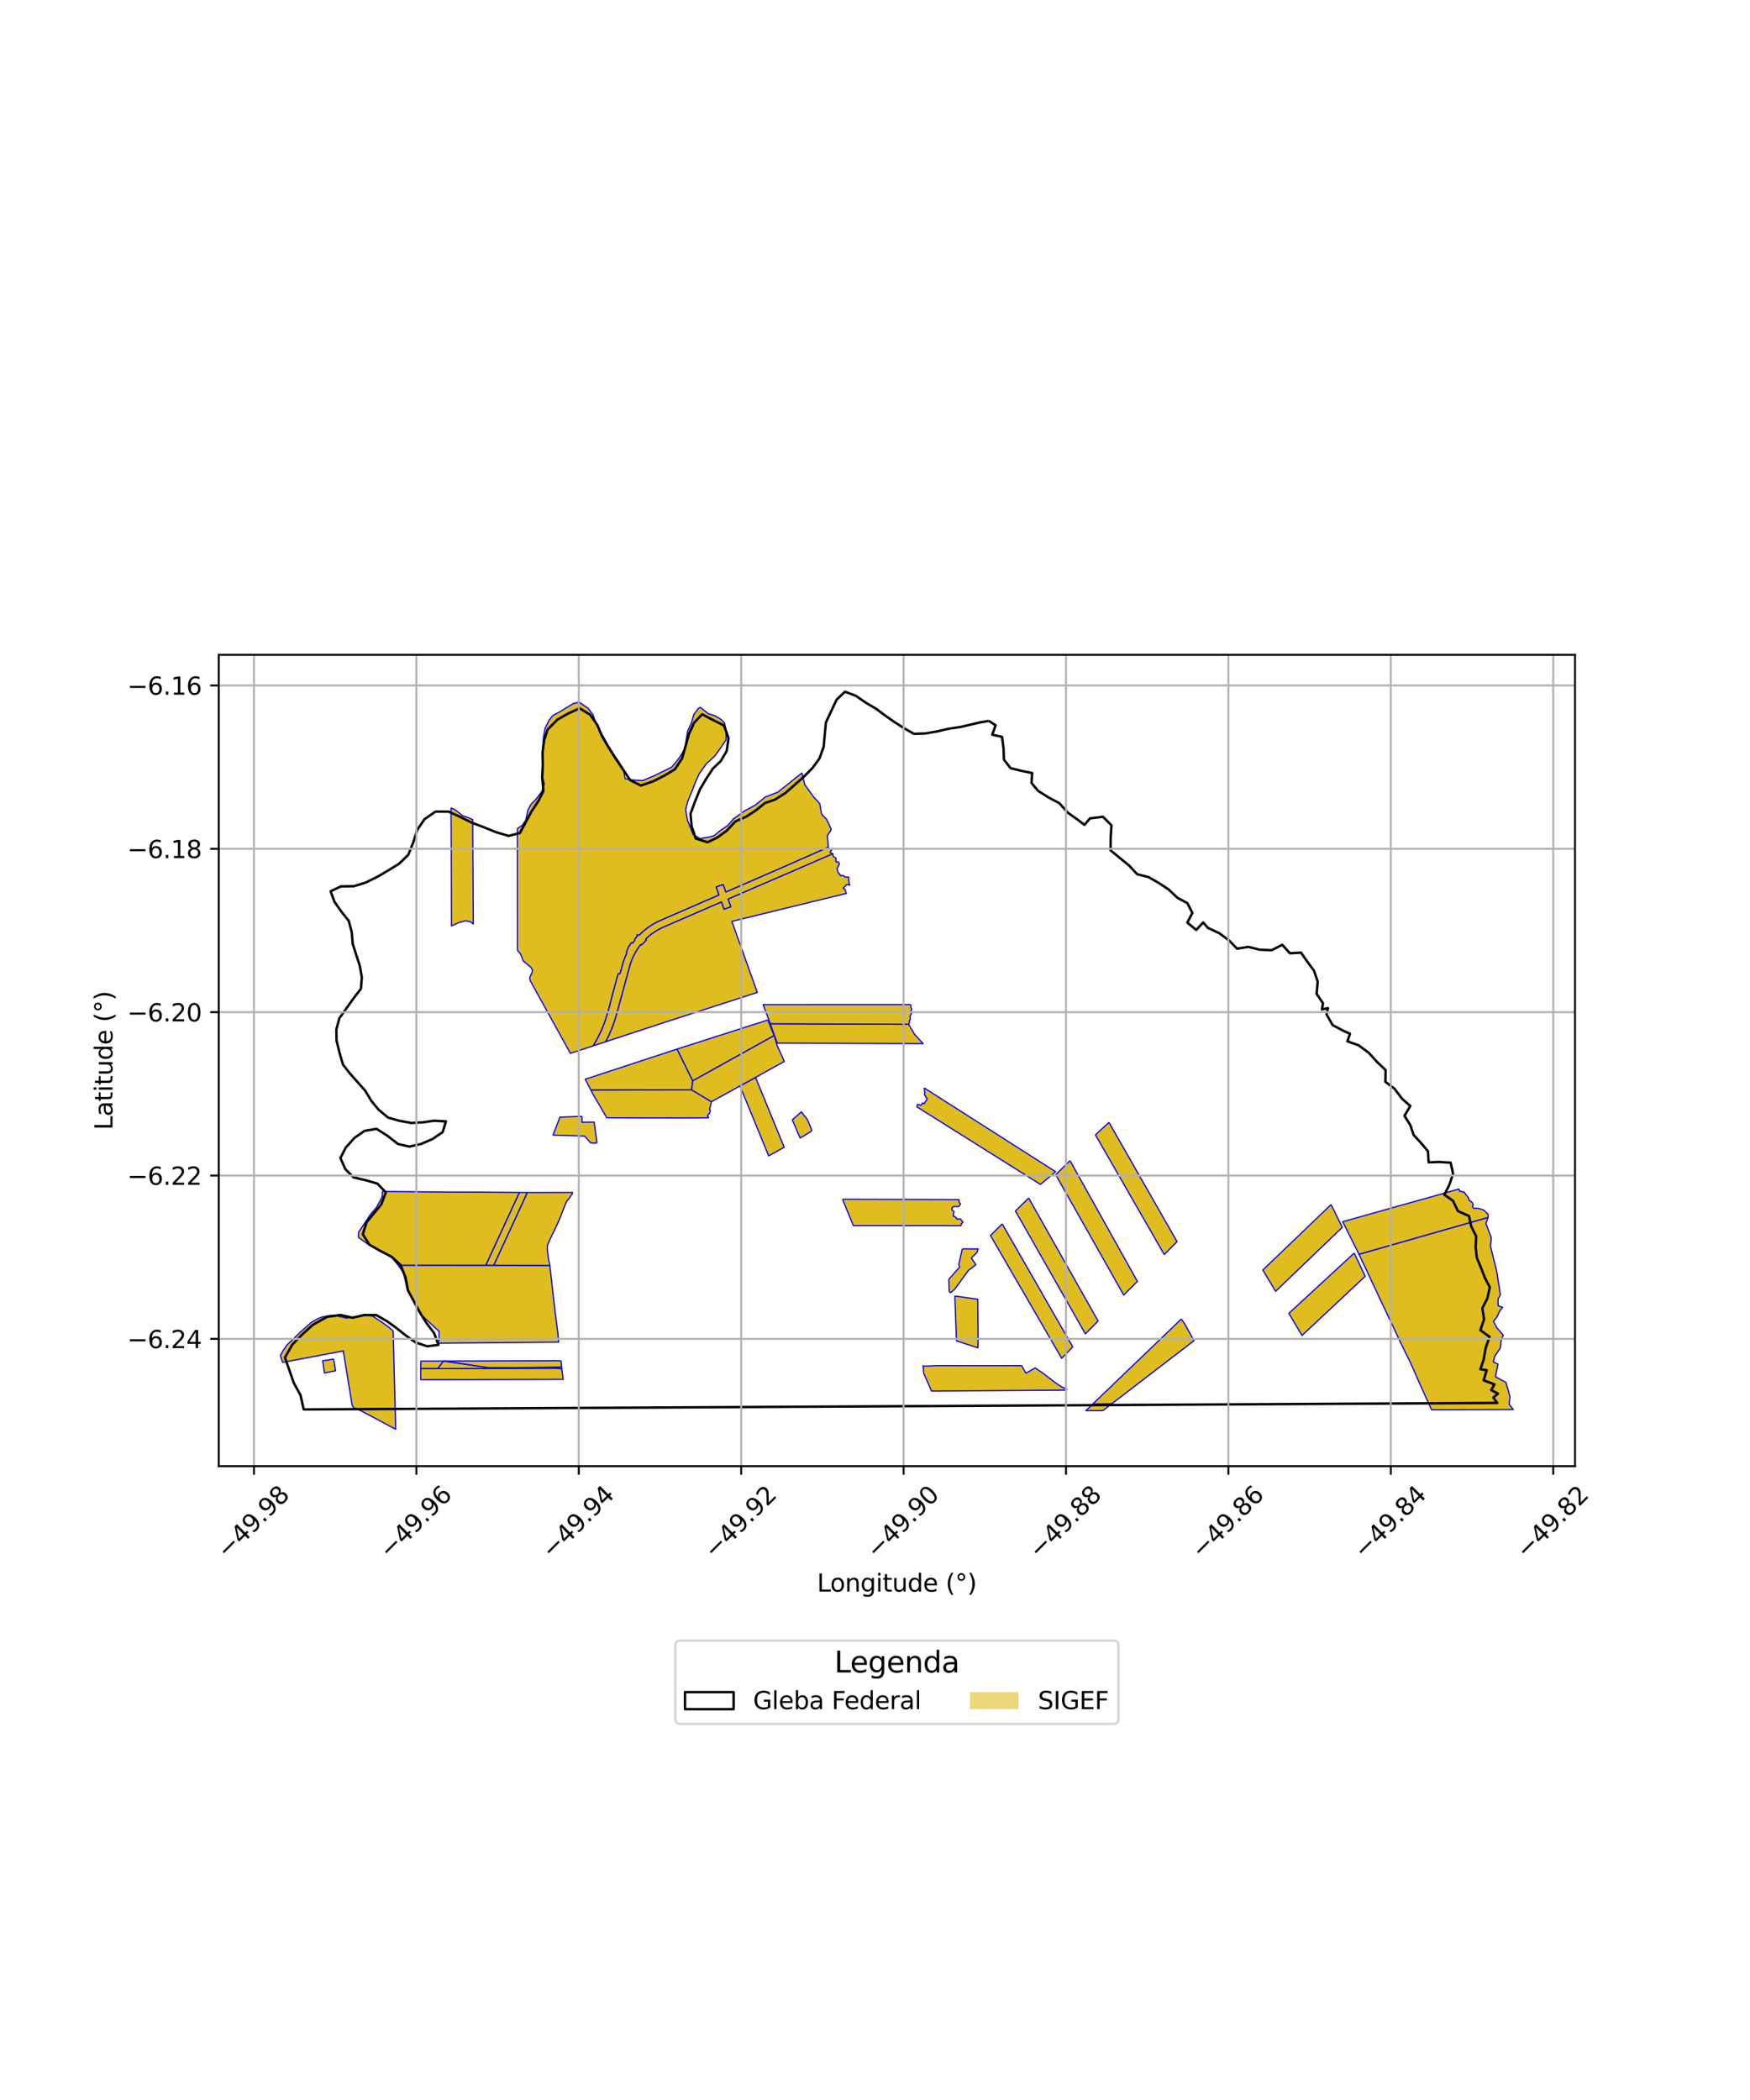 <?xml version="1.0" encoding="utf-8" standalone="no"?>
<!DOCTYPE svg PUBLIC "-//W3C//DTD SVG 1.1//EN"
  "http://www.w3.org/Graphics/SVG/1.1/DTD/svg11.dtd">
<svg xmlns:xlink="http://www.w3.org/1999/xlink" width="720pt" height="864pt" viewBox="0 0 720 864" xmlns="http://www.w3.org/2000/svg" version="1.1">
 <defs>
  <style type="text/css">*{stroke-linejoin: round; stroke-linecap: butt}</style>
 </defs>
 <g id="figure_1">
  <g id="patch_1">
   <path d="M 0 864 
L 720 864 
L 720 0 
L 0 0 
z
" style="fill: #ffffff"/>
  </g>
  <g id="axes_1">
   <g id="patch_2">
    <path d="M 90 603.219 
L 648 603.219 
L 648 269.421 
L 90 269.421 
z
" style="fill: #ffffff"/>
   </g>
   <g id="PatchCollection_1">
    <path d="M 163.842 520.542 
L 199.858 520.57 
L 203.175 520.577 
L 225.661 520.623 
L 226.205 520.624 
L 227.396 531.033 
L 228.376 539.595 
L 228.539 540.863 
L 229.299 546.766 
L 229.533 548.581 
L 229.851 552.19 
L 187.584 552.563 
L 183.967 552.596 
L 180.035 552.631 
L 180.627 551.566 
L 180.666 547.794 
L 173.867 541.458 
L 170.321 535.233 
L 167.687 530.945 
L 165.945 523.595 
L 163.842 520.542 
" clip-path="url(#pb5487eb01d)" style="fill: #e0bd1f; stroke: #0000ff; stroke-width: 0.5"/>
    <path d="M 423.232 492.912 
L 451.776 543.489 
L 446.558 548.794 
L 417.774 498.246 
L 423.232 492.912 
" clip-path="url(#pb5487eb01d)" style="fill: #e0bd1f; stroke: #0000ff; stroke-width: 0.5"/>
    <path d="M 395.913 513.856 
L 402.425 513.856 
L 401.941 515.351 
L 399.626 517.578 
L 401.498 520.348 
L 398.425 522.696 
L 392.782 530.455 
L 391.048 531.875 
L 390.51 531.332 
L 390.367 526.36 
L 394.865 521.229 
L 394.441 520.307 
L 395.913 513.856 
" clip-path="url(#pb5487eb01d)" style="fill: #e0bd1f; stroke: #0000ff; stroke-width: 0.5"/>
    <path d="M 213.665 490.61 
L 216.991 490.636 
L 203.175 520.577 
L 199.858 520.57 
L 213.665 490.61 
" clip-path="url(#pb5487eb01d)" style="fill: #e0bd1f; stroke: #0000ff; stroke-width: 0.5"/>
    <path d="M 157.302 490.206 
L 183.639 490.445 
L 193.104 490.473 
L 197.475 490.492 
L 198.226 490.501 
L 213.665 490.61 
L 199.858 520.57 
L 163.842 520.542 
L 161.052 517.236 
L 158.939 515.832 
L 156.766 514.615 
L 151.916 512.273 
L 147.496 509.128 
L 147.504 507.019 
L 152.584 499.4 
L 154.795 496.917 
L 157.272 492.393 
L 157.302 490.206 
" clip-path="url(#pb5487eb01d)" style="fill: #e0bd1f; stroke: #0000ff; stroke-width: 0.5"/>
    <path d="M 238.3 288.868 
L 241.953 291.415 
L 244.01 294.064 
L 245.243 297.925 
L 247.933 302.541 
L 250.176 306.644 
L 252.354 310.14 
L 254.506 313.328 
L 256.497 316.534 
L 257.192 320.345 
L 260.384 320.917 
L 264.412 321.171 
L 269.534 318.986 
L 274.365 316.593 
L 276.284 315.648 
L 277.599 314.171 
L 279.78 311.363 
L 281.795 307.925 
L 282.328 304.305 
L 282.934 300.721 
L 284.477 297.407 
L 285.422 294.047 
L 287.356 291.429 
L 288.165 291.041 
L 291.383 293.599 
L 294.199 294.52 
L 296.714 296.026 
L 298.112 297.484 
L 298.721 300.647 
L 298.753 304.344 
L 296.531 307.631 
L 294.119 311.035 
L 290.609 314.236 
L 287.672 318.352 
L 286.145 321.765 
L 284.822 325.168 
L 283.039 329.564 
L 282.09 333.12 
L 282.86 337.49 
L 285.134 343.291 
L 288.011 345.028 
L 291.89 344.354 
L 293.83 343.813 
L 296.112 341.879 
L 299.461 339.579 
L 301.784 336.897 
L 306.249 333.709 
L 310.865 331.15 
L 314.81 327.942 
L 320.062 325.896 
L 323.978 322.776 
L 326.879 320.451 
L 329.931 318.056 
L 331.144 322.888 
L 334.871 328.028 
L 337.296 330.645 
L 337.923 334.421 
L 338.163 335.157 
L 340.063 337.078 
L 341.913 340.985 
L 341.768 341.768 
L 340.391 343.786 
L 340.777 348.153 
L 340.731 348.606 
L 319.638 357.908 
L 311.99 361.229 
L 303.797 364.789 
L 298.601 367.038 
L 297.52 363.94 
L 294.671 364.949 
L 295.822 368.242 
L 270.894 379.066 
L 268.623 380.286 
L 266.578 381.64 
L 264.698 383.141 
L 262.937 384.818 
L 262.088 384.624 
L 262.045 385.464 
L 261.568 385.905 
L 261.165 386.409 
L 261.217 386.789 
L 260.253 388.082 
L 259.831 387.839 
L 259.402 388.337 
L 259.131 388.938 
L 258.664 389.418 
L 258.215 390.663 
L 257.931 391.248 
L 257.729 391.871 
L 257.936 392.043 
L 257.18 393.776 
L 256.489 395.727 
L 256.192 396.725 
L 255.872 397.882 
L 255.154 400.518 
L 254.357 400.699 
L 253.836 402.432 
L 253.525 403.606 
L 252.893 405.954 
L 252.098 408.886 
L 251.973 409.482 
L 251.783 410.06 
L 251.341 411.829 
L 250.102 416.518 
L 249.96 416.879 
L 248.854 420.4 
L 248.027 422.576 
L 247.369 424.121 
L 246.294 426.318 
L 245.206 428.377 
L 244.042 430.3 
L 234.684 433.378 
L 218.142 403.473 
L 217.935 402.213 
L 218.988 399.881 
L 219.068 399.115 
L 218.453 398.023 
L 215.254 395.315 
L 214.151 392.474 
L 212.889 390.948 
L 212.881 340.844 
L 214.893 339.548 
L 216.308 337.39 
L 217.191 333.361 
L 218.42 331.005 
L 220.256 329.119 
L 222.843 325.78 
L 223.973 322.505 
L 223.232 319.834 
L 223.129 315.34 
L 223.336 312.109 
L 223.302 308.079 
L 223.593 303.351 
L 224.261 299.624 
L 225.976 296.226 
L 227.456 294.378 
L 230.046 293.004 
L 235.834 289.477 
L 238.3 288.868 
" clip-path="url(#pb5487eb01d)" style="fill: #e0bd1f; stroke: #0000ff; stroke-width: 0.5"/>
    <path d="M 340.731 348.606 
L 341.114 349.181 
L 342.218 349.558 
L 341.462 350.71 
L 342.673 351.238 
L 341.68 351.694 
L 333.572 355.203 
L 327.747 357.729 
L 322.203 360.138 
L 315.946 362.836 
L 310.581 365.145 
L 299.607 369.912 
L 300.72 373.101 
L 297.872 374.109 
L 296.825 371.115 
L 274.012 380.994 
L 272.381 381.72 
L 270.169 382.897 
L 268.315 384.127 
L 267.115 385.062 
L 265.702 386.334 
L 265.967 386.706 
L 264.075 388.754 
L 263.63 388.619 
L 262.835 389.672 
L 262.131 390.711 
L 261.537 391.688 
L 260.869 392.93 
L 260.331 394.072 
L 259.848 395.254 
L 259.421 396.475 
L 258.855 398.425 
L 254.772 413.407 
L 253.607 417.671 
L 252.815 420.256 
L 251.682 423.334 
L 250.55 425.95 
L 249.704 427.69 
L 249.154 428.618 
L 244.042 430.3 
L 245.206 428.377 
L 246.294 426.318 
L 247.369 424.121 
L 248.027 422.576 
L 248.854 420.4 
L 249.96 416.879 
L 250.102 416.518 
L 251.341 411.829 
L 251.783 410.06 
L 251.973 409.482 
L 252.098 408.886 
L 252.893 405.954 
L 253.525 403.606 
L 253.836 402.432 
L 254.357 400.699 
L 255.154 400.518 
L 255.872 397.882 
L 256.192 396.725 
L 256.489 395.727 
L 257.18 393.776 
L 257.936 392.043 
L 257.729 391.871 
L 257.931 391.248 
L 258.215 390.663 
L 258.664 389.418 
L 259.131 388.938 
L 259.402 388.337 
L 259.831 387.839 
L 260.253 388.082 
L 261.217 386.789 
L 261.165 386.409 
L 261.568 385.905 
L 262.045 385.464 
L 262.088 384.624 
L 262.937 384.818 
L 264.698 383.141 
L 266.578 381.64 
L 268.623 380.286 
L 270.894 379.066 
L 295.822 368.242 
L 294.671 364.949 
L 297.52 363.94 
L 298.601 367.038 
L 303.797 364.789 
L 311.99 361.229 
L 319.638 357.908 
L 340.731 348.606 
" clip-path="url(#pb5487eb01d)" style="fill: #e0bd1f; stroke: #0000ff; stroke-width: 0.5"/>
    <path d="M 342.673 351.238 
L 342.778 352.133 
L 343.317 352.731 
L 343.962 353.04 
L 343.932 354.516 
L 344.247 354.717 
L 344.896 354.587 
L 345.388 355.416 
L 344.383 357.394 
L 344.899 359.151 
L 345.469 359.575 
L 345.76 360.269 
L 347.023 360.198 
L 347.503 360.759 
L 349.179 360.909 
L 349.14 361.804 
L 349.384 363.593 
L 349.681 364.18 
L 348.408 363.908 
L 346.91 365.45 
L 347.738 366.065 
L 348.074 367.378 
L 348.255 367.565 
L 301.461 378.993 
L 301.108 379.058 
L 311.575 408.316 
L 273.586 420.58 
L 249.154 428.618 
L 249.704 427.69 
L 250.55 425.95 
L 251.682 423.334 
L 252.815 420.256 
L 253.607 417.671 
L 254.772 413.407 
L 258.855 398.425 
L 259.421 396.475 
L 259.848 395.254 
L 260.331 394.072 
L 260.869 392.93 
L 261.537 391.688 
L 262.131 390.711 
L 262.835 389.672 
L 263.63 388.619 
L 264.075 388.754 
L 265.967 386.706 
L 265.702 386.334 
L 267.115 385.062 
L 268.315 384.127 
L 270.169 382.897 
L 272.381 381.72 
L 274.012 380.994 
L 296.825 371.115 
L 297.872 374.109 
L 300.72 373.101 
L 299.607 369.912 
L 310.581 365.145 
L 315.946 362.836 
L 322.203 360.138 
L 327.747 357.729 
L 333.572 355.203 
L 341.68 351.694 
L 342.673 351.238 
" clip-path="url(#pb5487eb01d)" style="fill: #e0bd1f; stroke: #0000ff; stroke-width: 0.5"/>
    <path d="M 235.695 490.614 
L 235.154 491.543 
L 234.401 492.734 
L 233.277 494.077 
L 232.887 494.773 
L 232.1 496.79 
L 231.341 498.62 
L 230.81 500.151 
L 229.341 503.564 
L 227.574 507.255 
L 225.963 510.593 
L 225.328 512.214 
L 225.221 512.557 
L 225.169 513.979 
L 225.553 517.206 
L 226.205 520.624 
L 203.175 520.577 
L 216.991 490.636 
L 235.695 490.614 
" clip-path="url(#pb5487eb01d)" style="fill: #e0bd1f; stroke: #0000ff; stroke-width: 0.5"/>
    <path d="M 278.573 431.615 
L 285.015 444.694 
L 284.541 448.392 
L 243.116 448.516 
L 240.773 444.019 
L 278.573 431.615 
" clip-path="url(#pb5487eb01d)" style="fill: #e0bd1f; stroke: #0000ff; stroke-width: 0.5"/>
    <path d="M 315.928 419.651 
L 316.57 421.262 
L 318.481 426.087 
L 285.015 444.694 
L 278.573 431.615 
L 315.928 419.651 
" clip-path="url(#pb5487eb01d)" style="fill: #e0bd1f; stroke: #0000ff; stroke-width: 0.5"/>
    <path d="M 557.155 515.549 
L 561.675 525.097 
L 535.698 549.439 
L 530.256 540.355 
L 557.155 515.549 
" clip-path="url(#pb5487eb01d)" style="fill: #e0bd1f; stroke: #0000ff; stroke-width: 0.5"/>
    <path d="M 239.463 459.288 
L 239.484 461.732 
L 244.461 461.673 
L 245.595 470.118 
L 244.764 470.358 
L 242.953 470.17 
L 240.506 467.398 
L 227.538 467.001 
L 230.371 459.635 
L 239.463 459.288 
" clip-path="url(#pb5487eb01d)" style="fill: #e0bd1f; stroke: #0000ff; stroke-width: 0.5"/>
    <path d="M 440.229 477.509 
L 467.949 527.207 
L 462.335 532.827 
L 434.35 483.328 
L 440.229 477.509 
" clip-path="url(#pb5487eb01d)" style="fill: #e0bd1f; stroke: #0000ff; stroke-width: 0.5"/>
    <path d="M 547.639 495.593 
L 552.267 504.948 
L 524.823 531.293 
L 519.56 522.533 
L 547.639 495.593 
" clip-path="url(#pb5487eb01d)" style="fill: #e0bd1f; stroke: #0000ff; stroke-width: 0.5"/>
    <path d="M 600.339 489.149 
L 600.468 490.095 
L 601.135 490.134 
L 601.735 490.384 
L 602.299 490.401 
L 604.133 492.751 
L 604.405 493.758 
L 605.659 494.702 
L 606.173 495.623 
L 605.753 496.527 
L 606.359 497.153 
L 608.154 497.153 
L 609.892 497.633 
L 610.785 498.143 
L 612.269 499.681 
L 612.259 500.906 
L 610.991 501.283 
L 559.134 516.082 
L 555.753 509.29 
L 552.445 502.65 
L 576.357 495.915 
L 588.354 492.567 
L 600.339 489.149 
" clip-path="url(#pb5487eb01d)" style="fill: #e0bd1f; stroke: #0000ff; stroke-width: 0.5"/>
    <path d="M 137.249 559.135 
L 138.074 563.968 
L 133.508 564.896 
L 132.736 559.864 
L 132.791 559.854 
L 133.182 559.804 
L 133.673 559.727 
L 134.154 559.666 
L 134.655 559.589 
L 135.144 559.525 
L 135.67 559.418 
L 136.188 559.325 
L 136.717 559.222 
L 137.208 559.142 
L 137.249 559.135 
" clip-path="url(#pb5487eb01d)" style="fill: #e0bd1f; stroke: #0000ff; stroke-width: 0.5"/>
    <path d="M 182.517 559.972 
L 180.11 563.084 
L 173.114 563.111 
L 173.158 559.996 
L 182.517 559.972 
" clip-path="url(#pb5487eb01d)" style="fill: #e0bd1f; stroke: #0000ff; stroke-width: 0.5"/>
    <path d="M 229.048 562.899 
L 231.125 563.23 
L 231.722 567.513 
L 173.106 567.649 
L 173.114 563.111 
L 180.11 563.084 
L 229.048 562.899 
" clip-path="url(#pb5487eb01d)" style="fill: #e0bd1f; stroke: #0000ff; stroke-width: 0.5"/>
    <path d="M 392.826 533.217 
L 402.265 534.529 
L 402.4 550.52 
L 402.345 554.531 
L 394.8 552.106 
L 393.535 551.701 
L 392.878 534.06 
L 392.826 533.217 
" clip-path="url(#pb5487eb01d)" style="fill: #e0bd1f; stroke: #0000ff; stroke-width: 0.5"/>
    <path d="M 457.405 577.574 
L 453.74 580.388 
L 446.738 580.408 
L 449.633 577.629 
L 457.405 577.574 
" clip-path="url(#pb5487eb01d)" style="fill: #e0bd1f; stroke: #0000ff; stroke-width: 0.5"/>
    <path d="M 150.649 540.808 
L 153.182 541.405 
L 157.16 543.994 
L 160.107 546.161 
L 161.755 547.606 
L 162.806 588.047 
L 148.611 580.481 
L 145.428 579.138 
L 144.844 578.004 
L 141.246 555.82 
L 116.259 560.514 
L 115.364 557.678 
L 116.455 555.69 
L 118.102 553.349 
L 123.555 548.077 
L 128.132 544.028 
L 130.552 542.659 
L 132.39 541.898 
L 135.52 541.24 
L 138.247 541.22 
L 139.576 541.641 
L 142.472 542.299 
L 145.972 541.885 
L 150.649 540.808 
" clip-path="url(#pb5487eb01d)" style="fill: #e0bd1f; stroke: #0000ff; stroke-width: 0.5"/>
    <path d="M 612.259 500.906 
L 611.332 503.322 
L 613.59 509.322 
L 613.216 512.697 
L 615.798 523.085 
L 617.306 532.689 
L 616.362 534.423 
L 616.367 537.197 
L 618.181 537.868 
L 616.984 539.44 
L 615.851 541.902 
L 614.442 543.667 
L 615.822 546.231 
L 618.484 549.325 
L 617.689 551.139 
L 617.262 554.662 
L 615.024 557.939 
L 614.374 560.317 
L 616.321 561.23 
L 615.269 566.441 
L 619.581 568.759 
L 620.564 572.145 
L 621.255 574.735 
L 620.917 577.791 
L 622.636 579.922 
L 588.999 580.017 
L 585.529 572.435 
L 580.325 560.69 
L 576.265 552.409 
L 573.181 545.865 
L 570.436 540.067 
L 567.546 533.932 
L 564.74 527.961 
L 561.459 520.968 
L 559.134 516.082 
L 610.991 501.283 
L 612.259 500.906 
" clip-path="url(#pb5487eb01d)" style="fill: #e0bd1f; stroke: #0000ff; stroke-width: 0.5"/>
    <path d="M 486.023 542.675 
L 486.618 543.517 
L 487.435 544.74 
L 488.161 546.009 
L 489.036 547.646 
L 489.782 548.913 
L 490.43 550.188 
L 491.276 551.564 
L 457.405 577.574 
L 449.633 577.629 
L 486.023 542.675 
" clip-path="url(#pb5487eb01d)" style="fill: #e0bd1f; stroke: #0000ff; stroke-width: 0.5"/>
    <path d="M 385.533 561.846 
L 402.228 561.87 
L 420.341 561.852 
L 422.117 564.981 
L 425.854 562.791 
L 428.98 564.873 
L 434.316 568.968 
L 436.588 570.468 
L 438.958 571.604 
L 438.291 571.943 
L 383.266 572.315 
L 380.035 564.987 
L 379.818 561.878 
L 380.427 562.063 
L 381.732 562.003 
L 382.588 561.994 
L 385.533 561.846 
" clip-path="url(#pb5487eb01d)" style="fill: #e0bd1f; stroke: #0000ff; stroke-width: 0.5"/>
    <path d="M 182.517 559.972 
L 200.942 562.679 
L 211.035 562.679 
L 217.394 562.636 
L 221.948 562.582 
L 230.783 562.428 
L 231.054 562.407 
L 231.125 563.23 
L 229.048 562.899 
L 180.11 563.084 
L 182.517 559.972 
" clip-path="url(#pb5487eb01d)" style="fill: #e0bd1f; stroke: #0000ff; stroke-width: 0.5"/>
    <path d="M 230.833 559.85 
L 231.054 562.407 
L 230.783 562.428 
L 221.948 562.582 
L 217.394 562.636 
L 211.035 562.679 
L 200.942 562.679 
L 182.517 559.972 
L 230.833 559.85 
" clip-path="url(#pb5487eb01d)" style="fill: #e0bd1f; stroke: #0000ff; stroke-width: 0.5"/>
    <path d="M 412.338 503.552 
L 441.356 554.144 
L 436.804 558.847 
L 407.503 508.321 
L 412.338 503.552 
" clip-path="url(#pb5487eb01d)" style="fill: #e0bd1f; stroke: #0000ff; stroke-width: 0.5"/>
    <path d="M 456.259 461.784 
L 484.263 510.841 
L 478.996 516.15 
L 450.696 466.917 
L 456.259 461.784 
" clip-path="url(#pb5487eb01d)" style="fill: #e0bd1f; stroke: #0000ff; stroke-width: 0.5"/>
    <path d="M 346.637 493.411 
L 394.585 493.54 
L 394.56 494.533 
L 395.179 495.279 
L 394.444 496.419 
L 392.51 496.358 
L 391.631 496.898 
L 391.631 497.695 
L 392.489 498.504 
L 392.311 499.604 
L 392.188 500.319 
L 393.225 500.781 
L 393.807 501.62 
L 395.141 501.485 
L 396.218 502.873 
L 395.533 503.498 
L 395.34 504.284 
L 351.082 504.243 
L 346.637 493.411 
" clip-path="url(#pb5487eb01d)" style="fill: #e0bd1f; stroke: #0000ff; stroke-width: 0.5"/>
    <path d="M 380.251 447.612 
L 434.293 482.065 
L 428.08 487.312 
L 377.225 455.389 
L 377.376 454.932 
L 377.383 454.476 
L 377.44 454.39 
L 377.84 454.462 
L 378.29 454.569 
L 378.65 454.774 
L 378.966 454.661 
L 379.18 454.406 
L 379.326 454.094 
L 379.625 453.963 
L 379.68 453.769 
L 379.846 453.865 
L 380.077 454.134 
L 380.41 453.975 
L 380.397 453.78 
L 380.456 453.665 
L 380.646 453.395 
L 380.761 453.27 
L 380.852 453.028 
L 380.991 452.869 
L 381.254 452.685 
L 381.425 452.368 
L 381.481 451.914 
L 381.152 451.786 
L 381.132 451.767 
L 381.083 451.672 
L 380.96 451.528 
L 380.937 451.36 
L 380.915 451.076 
L 380.649 450.856 
L 380.488 450.678 
L 380.428 450.524 
L 380.4 450.275 
L 380.396 449.979 
L 380.438 449.757 
L 380.436 449.345 
L 380.4 449.149 
L 380.383 448.972 
L 380.371 448.831 
L 380.353 448.646 
L 380.346 448.452 
L 380.257 448.171 
L 380.251 447.612 
" clip-path="url(#pb5487eb01d)" style="fill: #e0bd1f; stroke: #0000ff; stroke-width: 0.5"/>
    <path d="M 310.857 443.272 
L 322.638 472.014 
L 316.249 475.555 
L 304.452 446.804 
L 310.857 443.272 
" clip-path="url(#pb5487eb01d)" style="fill: #e0bd1f; stroke: #0000ff; stroke-width: 0.5"/>
    <path d="M 329.746 457.389 
L 330.057 457.925 
L 330.801 458.882 
L 331.633 459.863 
L 332.061 460.42 
L 332.394 461.063 
L 333.01 462.563 
L 333.901 464.692 
L 333.972 465.162 
L 333.354 465.736 
L 332.073 466.491 
L 330.648 467.379 
L 329.196 468.209 
L 325.989 460.767 
L 329.746 457.389 
" clip-path="url(#pb5487eb01d)" style="fill: #e0bd1f; stroke: #0000ff; stroke-width: 0.5"/>
    <path d="M 284.541 448.392 
L 292.685 453.26 
L 292.258 455.192 
L 292.193 455.414 
L 292.09 455.789 
L 291.953 456.453 
L 292.29 456.983 
L 292.101 457.536 
L 291.778 458.375 
L 291.531 458.324 
L 291.07 459.084 
L 291.529 459.644 
L 291.462 459.898 
L 291.066 459.905 
L 282.097 459.95 
L 267.186 459.939 
L 249.631 459.882 
L 243.904 450.043 
L 243.116 448.516 
L 284.541 448.392 
" clip-path="url(#pb5487eb01d)" style="fill: #e0bd1f; stroke: #0000ff; stroke-width: 0.5"/>
    <path d="M 318.481 426.087 
L 318.808 426.863 
L 319.64 429.964 
L 322.71 436.71 
L 317.01 439.856 
L 310.859 443.27 
L 306.337 445.743 
L 298.106 450.316 
L 292.685 453.26 
L 284.541 448.392 
L 285.015 444.694 
L 318.481 426.087 
" clip-path="url(#pb5487eb01d)" style="fill: #e0bd1f; stroke: #0000ff; stroke-width: 0.5"/>
    <path d="M 316.915 421.202 
L 373.806 421.413 
L 376.281 425.559 
L 379.777 429.368 
L 319.802 429.181 
L 316.915 421.202 
" clip-path="url(#pb5487eb01d)" style="fill: #e0bd1f; stroke: #0000ff; stroke-width: 0.5"/>
    <path d="M 374.722 413.315 
L 374.796 414.087 
L 374.746 414.465 
L 375.119 415.147 
L 374.793 416.003 
L 375.063 416.815 
L 374.373 418.153 
L 374.541 418.957 
L 374.435 419.648 
L 373.985 420.238 
L 374.204 420.769 
L 373.806 421.413 
L 316.917 421.198 
L 313.969 413.334 
L 374.722 413.315 
" clip-path="url(#pb5487eb01d)" style="fill: #e0bd1f; stroke: #0000ff; stroke-width: 0.5"/>
    <path d="M 185.577 332.349 
L 187.238 333.163 
L 189.298 334.768 
L 190.341 335.619 
L 192.332 336.244 
L 194.499 337.234 
L 194.736 380.156 
L 194.044 379.58 
L 193.036 379.083 
L 191.487 378.857 
L 188.828 379.562 
L 185.761 380.969 
L 185.577 332.349 
" clip-path="url(#pb5487eb01d)" style="fill: #e0bd1f; stroke: #0000ff; stroke-width: 0.5"/>
   </g>
   <g id="PatchCollection_2">
    <path d="M 406.853 296.595 
L 409.623 298.403 
L 408.24 302.278 
L 412.257 303.167 
L 412.876 307.861 
L 413.058 312.537 
L 415.755 316.034 
L 420.273 317.154 
L 424.652 318.047 
L 424.405 322.142 
L 427.097 325.381 
L 431.482 328.15 
L 435.833 330.435 
L 439.377 334.407 
L 443.316 337.195 
L 446.179 339.392 
L 448.436 336.702 
L 453.774 336.028 
L 457.286 339.561 
L 456.961 344.518 
L 456.917 349.86 
L 464.525 356.084 
L 467.852 359.664 
L 472.563 360.868 
L 476.665 363.225 
L 480.695 365.873 
L 484.474 369.409 
L 488.534 371.593 
L 490.573 375.626 
L 488.496 379.581 
L 492.181 382.625 
L 495.021 379.517 
L 496.938 381.732 
L 501.68 383.975 
L 505.734 386.98 
L 508.968 390.306 
L 513.621 389.57 
L 518.283 390.729 
L 523.162 390.957 
L 527.563 388.719 
L 530.718 392.194 
L 535.281 391.948 
L 537.899 395.713 
L 540.651 399.44 
L 542.146 403.905 
L 541.683 408.87 
L 544.318 412.766 
L 543.896 415.303 
L 546.364 414.784 
L 545.753 417.296 
L 548.267 421.747 
L 552.676 424.093 
L 555.417 425.307 
L 554.379 428.446 
L 558.955 430.055 
L 563.103 433.114 
L 566.597 436.936 
L 570.088 440.298 
L 569.985 445.091 
L 573.695 447.88 
L 576.86 452.067 
L 580.251 455.037 
L 577.842 459.07 
L 580.233 462.883 
L 581.622 466.966 
L 584.623 470.222 
L 587.504 473.66 
L 587.787 478.214 
L 592.181 478.069 
L 596.84 478.355 
L 597.838 482.921 
L 596.311 487.468 
L 594.226 491.53 
L 597.797 494.03 
L 599.833 498.276 
L 604.403 500.309 
L 605.285 504.565 
L 607.352 508.664 
L 607.117 513.114 
L 607.617 517.515 
L 609.326 521.605 
L 610.953 525.804 
L 612.945 529.621 
L 611.971 534.128 
L 609.861 538.263 
L 610.59 542.791 
L 609.075 547.269 
L 612.86 550.013 
L 611.267 554.535 
L 610.418 559.405 
L 609.078 563.317 
L 611.671 563.76 
L 610.408 567.91 
L 614.859 569.577 
L 613.525 571.913 
L 616.305 573.373 
L 614.402 574.99 
L 616.015 577.207 
L 124.951 579.883 
L 123.652 574.036 
L 120.916 569.058 
L 117.225 558.542 
L 120.273 553.203 
L 124.409 548.981 
L 128.656 545.109 
L 134.636 541.757 
L 140.195 541.034 
L 145 542.144 
L 149.908 541.032 
L 154.797 541.067 
L 158.959 543.415 
L 162.912 546.229 
L 166.759 549.298 
L 170.972 552.304 
L 175.745 553.911 
L 180.376 553.32 
L 178.588 548.432 
L 175.455 544.319 
L 172.536 539.62 
L 167.84 530.856 
L 166.875 525.61 
L 164.765 520.425 
L 161.201 517.125 
L 156.471 514.671 
L 152.008 512.115 
L 149.282 507.832 
L 150.823 502.833 
L 156.877 495.527 
L 158.732 490.585 
L 155.297 486.986 
L 150.341 485.543 
L 145.492 484.427 
L 142.129 481.076 
L 140.044 476.464 
L 142.272 472.138 
L 145.83 468.158 
L 150.004 465.275 
L 154.939 464.439 
L 159.449 467.329 
L 163.727 470.661 
L 168.403 471.737 
L 173.159 470.695 
L 177.984 468.621 
L 182.12 465.782 
L 183.48 461.381 
L 178.556 461.095 
L 174.059 461.761 
L 169.227 462.019 
L 164.294 461.121 
L 159.697 459.818 
L 155.767 456.579 
L 152.8 452.966 
L 150.29 448.772 
L 144.014 441.719 
L 141.104 438.009 
L 139.733 433.254 
L 138.463 428.145 
L 138.397 423.525 
L 139.616 418.941 
L 145.477 410.717 
L 148.505 406.787 
L 148.87 402.073 
L 148.043 397.435 
L 145.118 388.355 
L 144.717 383.546 
L 143.498 378.907 
L 140.535 375.172 
L 137.628 371.069 
L 136.025 366.693 
L 140.232 364.696 
L 145.564 364.617 
L 150.485 363.107 
L 155.324 360.702 
L 159.702 358.141 
L 164.171 355.382 
L 167.991 351.69 
L 170.054 346.516 
L 171.646 341.494 
L 174.637 337.061 
L 179.145 333.936 
L 184.565 333.924 
L 189.52 336.196 
L 193.984 338.417 
L 198.987 340.319 
L 204.007 342.355 
L 209.28 343.915 
L 213.913 342.708 
L 218.742 333.725 
L 221.401 329.734 
L 223.586 325.452 
L 223.072 319.883 
L 223.327 314.883 
L 223.235 309.525 
L 223.862 304.579 
L 225.31 300.164 
L 229.322 296.081 
L 233.84 293.523 
L 238.439 291.405 
L 242.778 294.036 
L 245.747 298.22 
L 247.547 302.62 
L 250.178 307.145 
L 253.051 311.709 
L 259.289 320.979 
L 263.671 323.192 
L 268.669 321.491 
L 273.346 319.1 
L 277.676 316.52 
L 280.626 312.027 
L 283.438 302.037 
L 285.599 297.329 
L 288.885 293.869 
L 293.315 296.216 
L 297.891 298.495 
L 299.74 303.736 
L 298.998 308.955 
L 296.505 313.16 
L 293.3 316.227 
L 290.657 320.258 
L 287.983 324.746 
L 285.946 329.795 
L 284.096 334.769 
L 284.537 339.896 
L 286.264 345.008 
L 291.141 346.519 
L 295.172 344.571 
L 299.014 341.757 
L 302.505 338.016 
L 307.09 335.943 
L 311.024 333.377 
L 314.686 330.415 
L 318.926 328.947 
L 323.251 326.171 
L 330.884 319.425 
L 334.329 315.923 
L 337.171 312.004 
L 338.878 307.262 
L 339.797 297.215 
L 344.239 287.814 
L 347.668 284.593 
L 352.123 286.281 
L 356.324 289.183 
L 360.358 291.539 
L 364.047 294.298 
L 367.819 296.942 
L 371.675 299.436 
L 375.995 301.914 
L 380.529 301.785 
L 385.376 300.968 
L 390.205 299.839 
L 395.271 299.076 
L 403.193 297.226 
L 406.853 296.595 
L 406.853 296.595 
" clip-path="url(#pb5487eb01d)" style="fill: none; stroke: #000000"/>
   </g>
   <g id="matplotlib.axis_1">
    <g id="xtick_1">
     <g id="line2d_1">
      <path d="M 104.496 603.219 
L 104.496 269.421 
" clip-path="url(#pb5487eb01d)" style="fill: none; stroke: #b0b0b0; stroke-width: 0.8; stroke-linecap: square"/>
     </g>
     <g id="line2d_2">
      <defs>
       <path id="mc6126c4fcc" d="M 0 0 
L 0 3.5 
" style="stroke: #000000; stroke-width: 0.8"/>
      </defs>
      <g>
       <use xlink:href="#mc6126c4fcc" x="104.496" y="603.219" style="stroke: #000000; stroke-width: 0.8"/>
      </g>
     </g>
     <g id="text_1">
      <!-- −49.98 -->
      <g transform="translate(93.363 641.761) rotate(-45) scale(0.1 -0.1)">
       <defs>
        <path id="DejaVuSans-2212" d="M 678 2272 
L 4684 2272 
L 4684 1741 
L 678 1741 
L 678 2272 
z
" transform="scale(0.016)"/>
        <path id="DejaVuSans-34" d="M 2419 4116 
L 825 1625 
L 2419 1625 
L 2419 4116 
z
M 2253 4666 
L 3047 4666 
L 3047 1625 
L 3713 1625 
L 3713 1100 
L 3047 1100 
L 3047 0 
L 2419 0 
L 2419 1100 
L 313 1100 
L 313 1709 
L 2253 4666 
z
" transform="scale(0.016)"/>
        <path id="DejaVuSans-39" d="M 703 97 
L 703 672 
Q 941 559 1184 500 
Q 1428 441 1663 441 
Q 2288 441 2617 861 
Q 2947 1281 2994 2138 
Q 2813 1869 2534 1725 
Q 2256 1581 1919 1581 
Q 1219 1581 811 2004 
Q 403 2428 403 3163 
Q 403 3881 828 4315 
Q 1253 4750 1959 4750 
Q 2769 4750 3195 4129 
Q 3622 3509 3622 2328 
Q 3622 1225 3098 567 
Q 2575 -91 1691 -91 
Q 1453 -91 1209 -44 
Q 966 3 703 97 
z
M 1959 2075 
Q 2384 2075 2632 2365 
Q 2881 2656 2881 3163 
Q 2881 3666 2632 3958 
Q 2384 4250 1959 4250 
Q 1534 4250 1286 3958 
Q 1038 3666 1038 3163 
Q 1038 2656 1286 2365 
Q 1534 2075 1959 2075 
z
" transform="scale(0.016)"/>
        <path id="DejaVuSans-2e" d="M 684 794 
L 1344 794 
L 1344 0 
L 684 0 
L 684 794 
z
" transform="scale(0.016)"/>
        <path id="DejaVuSans-38" d="M 2034 2216 
Q 1584 2216 1326 1975 
Q 1069 1734 1069 1313 
Q 1069 891 1326 650 
Q 1584 409 2034 409 
Q 2484 409 2743 651 
Q 3003 894 3003 1313 
Q 3003 1734 2745 1975 
Q 2488 2216 2034 2216 
z
M 1403 2484 
Q 997 2584 770 2862 
Q 544 3141 544 3541 
Q 544 4100 942 4425 
Q 1341 4750 2034 4750 
Q 2731 4750 3128 4425 
Q 3525 4100 3525 3541 
Q 3525 3141 3298 2862 
Q 3072 2584 2669 2484 
Q 3125 2378 3379 2068 
Q 3634 1759 3634 1313 
Q 3634 634 3220 271 
Q 2806 -91 2034 -91 
Q 1263 -91 848 271 
Q 434 634 434 1313 
Q 434 1759 690 2068 
Q 947 2378 1403 2484 
z
M 1172 3481 
Q 1172 3119 1398 2916 
Q 1625 2713 2034 2713 
Q 2441 2713 2670 2916 
Q 2900 3119 2900 3481 
Q 2900 3844 2670 4047 
Q 2441 4250 2034 4250 
Q 1625 4250 1398 4047 
Q 1172 3844 1172 3481 
z
" transform="scale(0.016)"/>
       </defs>
       <use xlink:href="#DejaVuSans-2212"/>
       <use xlink:href="#DejaVuSans-34" transform="translate(83.789 0)"/>
       <use xlink:href="#DejaVuSans-39" transform="translate(147.412 0)"/>
       <use xlink:href="#DejaVuSans-2e" transform="translate(211.035 0)"/>
       <use xlink:href="#DejaVuSans-39" transform="translate(242.822 0)"/>
       <use xlink:href="#DejaVuSans-38" transform="translate(306.445 0)"/>
      </g>
     </g>
    </g>
    <g id="xtick_2">
     <g id="line2d_3">
      <path d="M 171.315 603.219 
L 171.315 269.421 
" clip-path="url(#pb5487eb01d)" style="fill: none; stroke: #b0b0b0; stroke-width: 0.8; stroke-linecap: square"/>
     </g>
     <g id="line2d_4">
      <g>
       <use xlink:href="#mc6126c4fcc" x="171.315" y="603.219" style="stroke: #000000; stroke-width: 0.8"/>
      </g>
     </g>
     <g id="text_2">
      <!-- −49.96 -->
      <g transform="translate(160.182 641.761) rotate(-45) scale(0.1 -0.1)">
       <defs>
        <path id="DejaVuSans-36" d="M 2113 2584 
Q 1688 2584 1439 2293 
Q 1191 2003 1191 1497 
Q 1191 994 1439 701 
Q 1688 409 2113 409 
Q 2538 409 2786 701 
Q 3034 994 3034 1497 
Q 3034 2003 2786 2293 
Q 2538 2584 2113 2584 
z
M 3366 4563 
L 3366 3988 
Q 3128 4100 2886 4159 
Q 2644 4219 2406 4219 
Q 1781 4219 1451 3797 
Q 1122 3375 1075 2522 
Q 1259 2794 1537 2939 
Q 1816 3084 2150 3084 
Q 2853 3084 3261 2657 
Q 3669 2231 3669 1497 
Q 3669 778 3244 343 
Q 2819 -91 2113 -91 
Q 1303 -91 875 529 
Q 447 1150 447 2328 
Q 447 3434 972 4092 
Q 1497 4750 2381 4750 
Q 2619 4750 2861 4703 
Q 3103 4656 3366 4563 
z
" transform="scale(0.016)"/>
       </defs>
       <use xlink:href="#DejaVuSans-2212"/>
       <use xlink:href="#DejaVuSans-34" transform="translate(83.789 0)"/>
       <use xlink:href="#DejaVuSans-39" transform="translate(147.412 0)"/>
       <use xlink:href="#DejaVuSans-2e" transform="translate(211.035 0)"/>
       <use xlink:href="#DejaVuSans-39" transform="translate(242.822 0)"/>
       <use xlink:href="#DejaVuSans-36" transform="translate(306.445 0)"/>
      </g>
     </g>
    </g>
    <g id="xtick_3">
     <g id="line2d_5">
      <path d="M 238.133 603.219 
L 238.133 269.421 
" clip-path="url(#pb5487eb01d)" style="fill: none; stroke: #b0b0b0; stroke-width: 0.8; stroke-linecap: square"/>
     </g>
     <g id="line2d_6">
      <g>
       <use xlink:href="#mc6126c4fcc" x="238.133" y="603.219" style="stroke: #000000; stroke-width: 0.8"/>
      </g>
     </g>
     <g id="text_3">
      <!-- −49.94 -->
      <g transform="translate(227 641.761) rotate(-45) scale(0.1 -0.1)">
       <use xlink:href="#DejaVuSans-2212"/>
       <use xlink:href="#DejaVuSans-34" transform="translate(83.789 0)"/>
       <use xlink:href="#DejaVuSans-39" transform="translate(147.412 0)"/>
       <use xlink:href="#DejaVuSans-2e" transform="translate(211.035 0)"/>
       <use xlink:href="#DejaVuSans-39" transform="translate(242.822 0)"/>
       <use xlink:href="#DejaVuSans-34" transform="translate(306.445 0)"/>
      </g>
     </g>
    </g>
    <g id="xtick_4">
     <g id="line2d_7">
      <path d="M 304.952 603.219 
L 304.952 269.421 
" clip-path="url(#pb5487eb01d)" style="fill: none; stroke: #b0b0b0; stroke-width: 0.8; stroke-linecap: square"/>
     </g>
     <g id="line2d_8">
      <g>
       <use xlink:href="#mc6126c4fcc" x="304.952" y="603.219" style="stroke: #000000; stroke-width: 0.8"/>
      </g>
     </g>
     <g id="text_4">
      <!-- −49.92 -->
      <g transform="translate(293.819 641.761) rotate(-45) scale(0.1 -0.1)">
       <defs>
        <path id="DejaVuSans-32" d="M 1228 531 
L 3431 531 
L 3431 0 
L 469 0 
L 469 531 
Q 828 903 1448 1529 
Q 2069 2156 2228 2338 
Q 2531 2678 2651 2914 
Q 2772 3150 2772 3378 
Q 2772 3750 2511 3984 
Q 2250 4219 1831 4219 
Q 1534 4219 1204 4116 
Q 875 4013 500 3803 
L 500 4441 
Q 881 4594 1212 4672 
Q 1544 4750 1819 4750 
Q 2544 4750 2975 4387 
Q 3406 4025 3406 3419 
Q 3406 3131 3298 2873 
Q 3191 2616 2906 2266 
Q 2828 2175 2409 1742 
Q 1991 1309 1228 531 
z
" transform="scale(0.016)"/>
       </defs>
       <use xlink:href="#DejaVuSans-2212"/>
       <use xlink:href="#DejaVuSans-34" transform="translate(83.789 0)"/>
       <use xlink:href="#DejaVuSans-39" transform="translate(147.412 0)"/>
       <use xlink:href="#DejaVuSans-2e" transform="translate(211.035 0)"/>
       <use xlink:href="#DejaVuSans-39" transform="translate(242.822 0)"/>
       <use xlink:href="#DejaVuSans-32" transform="translate(306.445 0)"/>
      </g>
     </g>
    </g>
    <g id="xtick_5">
     <g id="line2d_9">
      <path d="M 371.77 603.219 
L 371.77 269.421 
" clip-path="url(#pb5487eb01d)" style="fill: none; stroke: #b0b0b0; stroke-width: 0.8; stroke-linecap: square"/>
     </g>
     <g id="line2d_10">
      <g>
       <use xlink:href="#mc6126c4fcc" x="371.77" y="603.219" style="stroke: #000000; stroke-width: 0.8"/>
      </g>
     </g>
     <g id="text_5">
      <!-- −49.90 -->
      <g transform="translate(360.637 641.761) rotate(-45) scale(0.1 -0.1)">
       <defs>
        <path id="DejaVuSans-30" d="M 2034 4250 
Q 1547 4250 1301 3770 
Q 1056 3291 1056 2328 
Q 1056 1369 1301 889 
Q 1547 409 2034 409 
Q 2525 409 2770 889 
Q 3016 1369 3016 2328 
Q 3016 3291 2770 3770 
Q 2525 4250 2034 4250 
z
M 2034 4750 
Q 2819 4750 3233 4129 
Q 3647 3509 3647 2328 
Q 3647 1150 3233 529 
Q 2819 -91 2034 -91 
Q 1250 -91 836 529 
Q 422 1150 422 2328 
Q 422 3509 836 4129 
Q 1250 4750 2034 4750 
z
" transform="scale(0.016)"/>
       </defs>
       <use xlink:href="#DejaVuSans-2212"/>
       <use xlink:href="#DejaVuSans-34" transform="translate(83.789 0)"/>
       <use xlink:href="#DejaVuSans-39" transform="translate(147.412 0)"/>
       <use xlink:href="#DejaVuSans-2e" transform="translate(211.035 0)"/>
       <use xlink:href="#DejaVuSans-39" transform="translate(242.822 0)"/>
       <use xlink:href="#DejaVuSans-30" transform="translate(306.445 0)"/>
      </g>
     </g>
    </g>
    <g id="xtick_6">
     <g id="line2d_11">
      <path d="M 438.588 603.219 
L 438.588 269.421 
" clip-path="url(#pb5487eb01d)" style="fill: none; stroke: #b0b0b0; stroke-width: 0.8; stroke-linecap: square"/>
     </g>
     <g id="line2d_12">
      <g>
       <use xlink:href="#mc6126c4fcc" x="438.588" y="603.219" style="stroke: #000000; stroke-width: 0.8"/>
      </g>
     </g>
     <g id="text_6">
      <!-- −49.88 -->
      <g transform="translate(427.455 641.761) rotate(-45) scale(0.1 -0.1)">
       <use xlink:href="#DejaVuSans-2212"/>
       <use xlink:href="#DejaVuSans-34" transform="translate(83.789 0)"/>
       <use xlink:href="#DejaVuSans-39" transform="translate(147.412 0)"/>
       <use xlink:href="#DejaVuSans-2e" transform="translate(211.035 0)"/>
       <use xlink:href="#DejaVuSans-38" transform="translate(242.822 0)"/>
       <use xlink:href="#DejaVuSans-38" transform="translate(306.445 0)"/>
      </g>
     </g>
    </g>
    <g id="xtick_7">
     <g id="line2d_13">
      <path d="M 505.407 603.219 
L 505.407 269.421 
" clip-path="url(#pb5487eb01d)" style="fill: none; stroke: #b0b0b0; stroke-width: 0.8; stroke-linecap: square"/>
     </g>
     <g id="line2d_14">
      <g>
       <use xlink:href="#mc6126c4fcc" x="505.407" y="603.219" style="stroke: #000000; stroke-width: 0.8"/>
      </g>
     </g>
     <g id="text_7">
      <!-- −49.86 -->
      <g transform="translate(494.274 641.761) rotate(-45) scale(0.1 -0.1)">
       <use xlink:href="#DejaVuSans-2212"/>
       <use xlink:href="#DejaVuSans-34" transform="translate(83.789 0)"/>
       <use xlink:href="#DejaVuSans-39" transform="translate(147.412 0)"/>
       <use xlink:href="#DejaVuSans-2e" transform="translate(211.035 0)"/>
       <use xlink:href="#DejaVuSans-38" transform="translate(242.822 0)"/>
       <use xlink:href="#DejaVuSans-36" transform="translate(306.445 0)"/>
      </g>
     </g>
    </g>
    <g id="xtick_8">
     <g id="line2d_15">
      <path d="M 572.225 603.219 
L 572.225 269.421 
" clip-path="url(#pb5487eb01d)" style="fill: none; stroke: #b0b0b0; stroke-width: 0.8; stroke-linecap: square"/>
     </g>
     <g id="line2d_16">
      <g>
       <use xlink:href="#mc6126c4fcc" x="572.225" y="603.219" style="stroke: #000000; stroke-width: 0.8"/>
      </g>
     </g>
     <g id="text_8">
      <!-- −49.84 -->
      <g transform="translate(561.092 641.761) rotate(-45) scale(0.1 -0.1)">
       <use xlink:href="#DejaVuSans-2212"/>
       <use xlink:href="#DejaVuSans-34" transform="translate(83.789 0)"/>
       <use xlink:href="#DejaVuSans-39" transform="translate(147.412 0)"/>
       <use xlink:href="#DejaVuSans-2e" transform="translate(211.035 0)"/>
       <use xlink:href="#DejaVuSans-38" transform="translate(242.822 0)"/>
       <use xlink:href="#DejaVuSans-34" transform="translate(306.445 0)"/>
      </g>
     </g>
    </g>
    <g id="xtick_9">
     <g id="line2d_17">
      <path d="M 639.044 603.219 
L 639.044 269.421 
" clip-path="url(#pb5487eb01d)" style="fill: none; stroke: #b0b0b0; stroke-width: 0.8; stroke-linecap: square"/>
     </g>
     <g id="line2d_18">
      <g>
       <use xlink:href="#mc6126c4fcc" x="639.044" y="603.219" style="stroke: #000000; stroke-width: 0.8"/>
      </g>
     </g>
     <g id="text_9">
      <!-- −49.82 -->
      <g transform="translate(627.911 641.761) rotate(-45) scale(0.1 -0.1)">
       <use xlink:href="#DejaVuSans-2212"/>
       <use xlink:href="#DejaVuSans-34" transform="translate(83.789 0)"/>
       <use xlink:href="#DejaVuSans-39" transform="translate(147.412 0)"/>
       <use xlink:href="#DejaVuSans-2e" transform="translate(211.035 0)"/>
       <use xlink:href="#DejaVuSans-38" transform="translate(242.822 0)"/>
       <use xlink:href="#DejaVuSans-32" transform="translate(306.445 0)"/>
      </g>
     </g>
    </g>
    <g id="text_10">
     <!-- Longitude (°) -->
     <g transform="translate(336.14 654.83) scale(0.1 -0.1)">
      <defs>
       <path id="DejaVuSans-4c" d="M 628 4666 
L 1259 4666 
L 1259 531 
L 3531 531 
L 3531 0 
L 628 0 
L 628 4666 
z
" transform="scale(0.016)"/>
       <path id="DejaVuSans-6f" d="M 1959 3097 
Q 1497 3097 1228 2736 
Q 959 2375 959 1747 
Q 959 1119 1226 758 
Q 1494 397 1959 397 
Q 2419 397 2687 759 
Q 2956 1122 2956 1747 
Q 2956 2369 2687 2733 
Q 2419 3097 1959 3097 
z
M 1959 3584 
Q 2709 3584 3137 3096 
Q 3566 2609 3566 1747 
Q 3566 888 3137 398 
Q 2709 -91 1959 -91 
Q 1206 -91 779 398 
Q 353 888 353 1747 
Q 353 2609 779 3096 
Q 1206 3584 1959 3584 
z
" transform="scale(0.016)"/>
       <path id="DejaVuSans-6e" d="M 3513 2113 
L 3513 0 
L 2938 0 
L 2938 2094 
Q 2938 2591 2744 2837 
Q 2550 3084 2163 3084 
Q 1697 3084 1428 2787 
Q 1159 2491 1159 1978 
L 1159 0 
L 581 0 
L 581 3500 
L 1159 3500 
L 1159 2956 
Q 1366 3272 1645 3428 
Q 1925 3584 2291 3584 
Q 2894 3584 3203 3211 
Q 3513 2838 3513 2113 
z
" transform="scale(0.016)"/>
       <path id="DejaVuSans-67" d="M 2906 1791 
Q 2906 2416 2648 2759 
Q 2391 3103 1925 3103 
Q 1463 3103 1205 2759 
Q 947 2416 947 1791 
Q 947 1169 1205 825 
Q 1463 481 1925 481 
Q 2391 481 2648 825 
Q 2906 1169 2906 1791 
z
M 3481 434 
Q 3481 -459 3084 -895 
Q 2688 -1331 1869 -1331 
Q 1566 -1331 1297 -1286 
Q 1028 -1241 775 -1147 
L 775 -588 
Q 1028 -725 1275 -790 
Q 1522 -856 1778 -856 
Q 2344 -856 2625 -561 
Q 2906 -266 2906 331 
L 2906 616 
Q 2728 306 2450 153 
Q 2172 0 1784 0 
Q 1141 0 747 490 
Q 353 981 353 1791 
Q 353 2603 747 3093 
Q 1141 3584 1784 3584 
Q 2172 3584 2450 3431 
Q 2728 3278 2906 2969 
L 2906 3500 
L 3481 3500 
L 3481 434 
z
" transform="scale(0.016)"/>
       <path id="DejaVuSans-69" d="M 603 3500 
L 1178 3500 
L 1178 0 
L 603 0 
L 603 3500 
z
M 603 4863 
L 1178 4863 
L 1178 4134 
L 603 4134 
L 603 4863 
z
" transform="scale(0.016)"/>
       <path id="DejaVuSans-74" d="M 1172 4494 
L 1172 3500 
L 2356 3500 
L 2356 3053 
L 1172 3053 
L 1172 1153 
Q 1172 725 1289 603 
Q 1406 481 1766 481 
L 2356 481 
L 2356 0 
L 1766 0 
Q 1100 0 847 248 
Q 594 497 594 1153 
L 594 3053 
L 172 3053 
L 172 3500 
L 594 3500 
L 594 4494 
L 1172 4494 
z
" transform="scale(0.016)"/>
       <path id="DejaVuSans-75" d="M 544 1381 
L 544 3500 
L 1119 3500 
L 1119 1403 
Q 1119 906 1312 657 
Q 1506 409 1894 409 
Q 2359 409 2629 706 
Q 2900 1003 2900 1516 
L 2900 3500 
L 3475 3500 
L 3475 0 
L 2900 0 
L 2900 538 
Q 2691 219 2414 64 
Q 2138 -91 1772 -91 
Q 1169 -91 856 284 
Q 544 659 544 1381 
z
M 1991 3584 
L 1991 3584 
z
" transform="scale(0.016)"/>
       <path id="DejaVuSans-64" d="M 2906 2969 
L 2906 4863 
L 3481 4863 
L 3481 0 
L 2906 0 
L 2906 525 
Q 2725 213 2448 61 
Q 2172 -91 1784 -91 
Q 1150 -91 751 415 
Q 353 922 353 1747 
Q 353 2572 751 3078 
Q 1150 3584 1784 3584 
Q 2172 3584 2448 3432 
Q 2725 3281 2906 2969 
z
M 947 1747 
Q 947 1113 1208 752 
Q 1469 391 1925 391 
Q 2381 391 2643 752 
Q 2906 1113 2906 1747 
Q 2906 2381 2643 2742 
Q 2381 3103 1925 3103 
Q 1469 3103 1208 2742 
Q 947 2381 947 1747 
z
" transform="scale(0.016)"/>
       <path id="DejaVuSans-65" d="M 3597 1894 
L 3597 1613 
L 953 1613 
Q 991 1019 1311 708 
Q 1631 397 2203 397 
Q 2534 397 2845 478 
Q 3156 559 3463 722 
L 3463 178 
Q 3153 47 2828 -22 
Q 2503 -91 2169 -91 
Q 1331 -91 842 396 
Q 353 884 353 1716 
Q 353 2575 817 3079 
Q 1281 3584 2069 3584 
Q 2775 3584 3186 3129 
Q 3597 2675 3597 1894 
z
M 3022 2063 
Q 3016 2534 2758 2815 
Q 2500 3097 2075 3097 
Q 1594 3097 1305 2825 
Q 1016 2553 972 2059 
L 3022 2063 
z
" transform="scale(0.016)"/>
       <path id="DejaVuSans-20" transform="scale(0.016)"/>
       <path id="DejaVuSans-28" d="M 1984 4856 
Q 1566 4138 1362 3434 
Q 1159 2731 1159 2009 
Q 1159 1288 1364 580 
Q 1569 -128 1984 -844 
L 1484 -844 
Q 1016 -109 783 600 
Q 550 1309 550 2009 
Q 550 2706 781 3412 
Q 1013 4119 1484 4856 
L 1984 4856 
z
" transform="scale(0.016)"/>
       <path id="DejaVuSans-b0" d="M 1600 4347 
Q 1350 4347 1178 4173 
Q 1006 4000 1006 3750 
Q 1006 3503 1178 3333 
Q 1350 3163 1600 3163 
Q 1850 3163 2022 3333 
Q 2194 3503 2194 3750 
Q 2194 3997 2020 4172 
Q 1847 4347 1600 4347 
z
M 1600 4750 
Q 1800 4750 1984 4673 
Q 2169 4597 2303 4453 
Q 2447 4313 2519 4134 
Q 2591 3956 2591 3750 
Q 2591 3338 2302 3052 
Q 2013 2766 1594 2766 
Q 1172 2766 890 3047 
Q 609 3328 609 3750 
Q 609 4169 896 4459 
Q 1184 4750 1600 4750 
z
" transform="scale(0.016)"/>
       <path id="DejaVuSans-29" d="M 513 4856 
L 1013 4856 
Q 1481 4119 1714 3412 
Q 1947 2706 1947 2009 
Q 1947 1309 1714 600 
Q 1481 -109 1013 -844 
L 513 -844 
Q 928 -128 1133 580 
Q 1338 1288 1338 2009 
Q 1338 2731 1133 3434 
Q 928 4138 513 4856 
z
" transform="scale(0.016)"/>
      </defs>
      <use xlink:href="#DejaVuSans-4c"/>
      <use xlink:href="#DejaVuSans-6f" transform="translate(53.963 0)"/>
      <use xlink:href="#DejaVuSans-6e" transform="translate(115.145 0)"/>
      <use xlink:href="#DejaVuSans-67" transform="translate(178.523 0)"/>
      <use xlink:href="#DejaVuSans-69" transform="translate(242 0)"/>
      <use xlink:href="#DejaVuSans-74" transform="translate(269.783 0)"/>
      <use xlink:href="#DejaVuSans-75" transform="translate(308.992 0)"/>
      <use xlink:href="#DejaVuSans-64" transform="translate(372.371 0)"/>
      <use xlink:href="#DejaVuSans-65" transform="translate(435.848 0)"/>
      <use xlink:href="#DejaVuSans-20" transform="translate(497.371 0)"/>
      <use xlink:href="#DejaVuSans-28" transform="translate(529.158 0)"/>
      <use xlink:href="#DejaVuSans-b0" transform="translate(568.172 0)"/>
      <use xlink:href="#DejaVuSans-29" transform="translate(618.172 0)"/>
     </g>
    </g>
   </g>
   <g id="matplotlib.axis_2">
    <g id="ytick_1">
     <g id="line2d_19">
      <path d="M 90 550.859 
L 648 550.859 
" clip-path="url(#pb5487eb01d)" style="fill: none; stroke: #b0b0b0; stroke-width: 0.8; stroke-linecap: square"/>
     </g>
     <g id="line2d_20">
      <defs>
       <path id="m90d0947217" d="M 0 0 
L -3.5 0 
" style="stroke: #000000; stroke-width: 0.8"/>
      </defs>
      <g>
       <use xlink:href="#m90d0947217" x="90" y="550.859" style="stroke: #000000; stroke-width: 0.8"/>
      </g>
     </g>
     <g id="text_11">
      <!-- −6.24 -->
      <g transform="translate(52.355 554.658) scale(0.1 -0.1)">
       <use xlink:href="#DejaVuSans-2212"/>
       <use xlink:href="#DejaVuSans-36" transform="translate(83.789 0)"/>
       <use xlink:href="#DejaVuSans-2e" transform="translate(147.412 0)"/>
       <use xlink:href="#DejaVuSans-32" transform="translate(179.199 0)"/>
       <use xlink:href="#DejaVuSans-34" transform="translate(242.822 0)"/>
      </g>
     </g>
    </g>
    <g id="ytick_2">
     <g id="line2d_21">
      <path d="M 90 483.647 
L 648 483.647 
" clip-path="url(#pb5487eb01d)" style="fill: none; stroke: #b0b0b0; stroke-width: 0.8; stroke-linecap: square"/>
     </g>
     <g id="line2d_22">
      <g>
       <use xlink:href="#m90d0947217" x="90" y="483.647" style="stroke: #000000; stroke-width: 0.8"/>
      </g>
     </g>
     <g id="text_12">
      <!-- −6.22 -->
      <g transform="translate(52.355 487.446) scale(0.1 -0.1)">
       <use xlink:href="#DejaVuSans-2212"/>
       <use xlink:href="#DejaVuSans-36" transform="translate(83.789 0)"/>
       <use xlink:href="#DejaVuSans-2e" transform="translate(147.412 0)"/>
       <use xlink:href="#DejaVuSans-32" transform="translate(179.199 0)"/>
       <use xlink:href="#DejaVuSans-32" transform="translate(242.822 0)"/>
      </g>
     </g>
    </g>
    <g id="ytick_3">
     <g id="line2d_23">
      <path d="M 90 416.435 
L 648 416.435 
" clip-path="url(#pb5487eb01d)" style="fill: none; stroke: #b0b0b0; stroke-width: 0.8; stroke-linecap: square"/>
     </g>
     <g id="line2d_24">
      <g>
       <use xlink:href="#m90d0947217" x="90" y="416.435" style="stroke: #000000; stroke-width: 0.8"/>
      </g>
     </g>
     <g id="text_13">
      <!-- −6.20 -->
      <g transform="translate(52.355 420.234) scale(0.1 -0.1)">
       <use xlink:href="#DejaVuSans-2212"/>
       <use xlink:href="#DejaVuSans-36" transform="translate(83.789 0)"/>
       <use xlink:href="#DejaVuSans-2e" transform="translate(147.412 0)"/>
       <use xlink:href="#DejaVuSans-32" transform="translate(179.199 0)"/>
       <use xlink:href="#DejaVuSans-30" transform="translate(242.822 0)"/>
      </g>
     </g>
    </g>
    <g id="ytick_4">
     <g id="line2d_25">
      <path d="M 90 349.222 
L 648 349.222 
" clip-path="url(#pb5487eb01d)" style="fill: none; stroke: #b0b0b0; stroke-width: 0.8; stroke-linecap: square"/>
     </g>
     <g id="line2d_26">
      <g>
       <use xlink:href="#m90d0947217" x="90" y="349.222" style="stroke: #000000; stroke-width: 0.8"/>
      </g>
     </g>
     <g id="text_14">
      <!-- −6.18 -->
      <g transform="translate(52.355 353.022) scale(0.1 -0.1)">
       <defs>
        <path id="DejaVuSans-31" d="M 794 531 
L 1825 531 
L 1825 4091 
L 703 3866 
L 703 4441 
L 1819 4666 
L 2450 4666 
L 2450 531 
L 3481 531 
L 3481 0 
L 794 0 
L 794 531 
z
" transform="scale(0.016)"/>
       </defs>
       <use xlink:href="#DejaVuSans-2212"/>
       <use xlink:href="#DejaVuSans-36" transform="translate(83.789 0)"/>
       <use xlink:href="#DejaVuSans-2e" transform="translate(147.412 0)"/>
       <use xlink:href="#DejaVuSans-31" transform="translate(179.199 0)"/>
       <use xlink:href="#DejaVuSans-38" transform="translate(242.822 0)"/>
      </g>
     </g>
    </g>
    <g id="ytick_5">
     <g id="line2d_27">
      <path d="M 90 282.01 
L 648 282.01 
" clip-path="url(#pb5487eb01d)" style="fill: none; stroke: #b0b0b0; stroke-width: 0.8; stroke-linecap: square"/>
     </g>
     <g id="line2d_28">
      <g>
       <use xlink:href="#m90d0947217" x="90" y="282.01" style="stroke: #000000; stroke-width: 0.8"/>
      </g>
     </g>
     <g id="text_15">
      <!-- −6.16 -->
      <g transform="translate(52.355 285.81) scale(0.1 -0.1)">
       <use xlink:href="#DejaVuSans-2212"/>
       <use xlink:href="#DejaVuSans-36" transform="translate(83.789 0)"/>
       <use xlink:href="#DejaVuSans-2e" transform="translate(147.412 0)"/>
       <use xlink:href="#DejaVuSans-31" transform="translate(179.199 0)"/>
       <use xlink:href="#DejaVuSans-36" transform="translate(242.822 0)"/>
      </g>
     </g>
    </g>
    <g id="text_16">
     <!-- Latitude (°) -->
     <g transform="translate(46.275 464.89) rotate(-90) scale(0.1 -0.1)">
      <defs>
       <path id="DejaVuSans-61" d="M 2194 1759 
Q 1497 1759 1228 1600 
Q 959 1441 959 1056 
Q 959 750 1161 570 
Q 1363 391 1709 391 
Q 2188 391 2477 730 
Q 2766 1069 2766 1631 
L 2766 1759 
L 2194 1759 
z
M 3341 1997 
L 3341 0 
L 2766 0 
L 2766 531 
Q 2569 213 2275 61 
Q 1981 -91 1556 -91 
Q 1019 -91 701 211 
Q 384 513 384 1019 
Q 384 1609 779 1909 
Q 1175 2209 1959 2209 
L 2766 2209 
L 2766 2266 
Q 2766 2663 2505 2880 
Q 2244 3097 1772 3097 
Q 1472 3097 1187 3025 
Q 903 2953 641 2809 
L 641 3341 
Q 956 3463 1253 3523 
Q 1550 3584 1831 3584 
Q 2591 3584 2966 3190 
Q 3341 2797 3341 1997 
z
" transform="scale(0.016)"/>
      </defs>
      <use xlink:href="#DejaVuSans-4c"/>
      <use xlink:href="#DejaVuSans-61" transform="translate(55.713 0)"/>
      <use xlink:href="#DejaVuSans-74" transform="translate(116.992 0)"/>
      <use xlink:href="#DejaVuSans-69" transform="translate(156.201 0)"/>
      <use xlink:href="#DejaVuSans-74" transform="translate(183.984 0)"/>
      <use xlink:href="#DejaVuSans-75" transform="translate(223.193 0)"/>
      <use xlink:href="#DejaVuSans-64" transform="translate(286.572 0)"/>
      <use xlink:href="#DejaVuSans-65" transform="translate(350.049 0)"/>
      <use xlink:href="#DejaVuSans-20" transform="translate(411.572 0)"/>
      <use xlink:href="#DejaVuSans-28" transform="translate(443.359 0)"/>
      <use xlink:href="#DejaVuSans-b0" transform="translate(482.373 0)"/>
      <use xlink:href="#DejaVuSans-29" transform="translate(532.373 0)"/>
     </g>
    </g>
   </g>
   <g id="patch_3">
    <path d="M 90 603.219 
L 90 269.421 
" style="fill: none; stroke: #000000; stroke-width: 0.8; stroke-linejoin: miter; stroke-linecap: square"/>
   </g>
   <g id="patch_4">
    <path d="M 648 603.219 
L 648 269.421 
" style="fill: none; stroke: #000000; stroke-width: 0.8; stroke-linejoin: miter; stroke-linecap: square"/>
   </g>
   <g id="patch_5">
    <path d="M 90 603.219 
L 648 603.219 
" style="fill: none; stroke: #000000; stroke-width: 0.8; stroke-linejoin: miter; stroke-linecap: square"/>
   </g>
   <g id="patch_6">
    <path d="M 90 269.421 
L 648 269.421 
" style="fill: none; stroke: #000000; stroke-width: 0.8; stroke-linejoin: miter; stroke-linecap: square"/>
   </g>
   <g id="legend_1">
    <g id="patch_7">
     <path d="M 279.837 709.271 
L 458.163 709.271 
Q 460.163 709.271 460.163 707.271 
L 460.163 676.979 
Q 460.163 674.979 458.163 674.979 
L 279.837 674.979 
Q 277.837 674.979 277.837 676.979 
L 277.837 707.271 
Q 277.837 709.271 279.837 709.271 
z
" style="fill: #ffffff; opacity: 0.8; stroke: #cccccc; stroke-linejoin: miter"/>
    </g>
    <g id="text_17">
     <!-- Legenda -->
     <g transform="translate(343.281 688.097) scale(0.12 -0.12)">
      <use xlink:href="#DejaVuSans-4c"/>
      <use xlink:href="#DejaVuSans-65" transform="translate(53.963 0)"/>
      <use xlink:href="#DejaVuSans-67" transform="translate(115.486 0)"/>
      <use xlink:href="#DejaVuSans-65" transform="translate(178.963 0)"/>
      <use xlink:href="#DejaVuSans-6e" transform="translate(240.486 0)"/>
      <use xlink:href="#DejaVuSans-64" transform="translate(303.865 0)"/>
      <use xlink:href="#DejaVuSans-61" transform="translate(367.342 0)"/>
     </g>
    </g>
    <g id="patch_8">
     <path d="M 281.837 703.191 
L 301.837 703.191 
L 301.837 696.191 
L 281.837 696.191 
L 281.837 703.191 
z
" style="fill: none; stroke: #000000; stroke-linejoin: miter"/>
    </g>
    <g id="text_18">
     <!-- Gleba Federal -->
     <g transform="translate(309.837 703.191) scale(0.1 -0.1)">
      <defs>
       <path id="DejaVuSans-47" d="M 3809 666 
L 3809 1919 
L 2778 1919 
L 2778 2438 
L 4434 2438 
L 4434 434 
Q 4069 175 3628 42 
Q 3188 -91 2688 -91 
Q 1594 -91 976 548 
Q 359 1188 359 2328 
Q 359 3472 976 4111 
Q 1594 4750 2688 4750 
Q 3144 4750 3555 4637 
Q 3966 4525 4313 4306 
L 4313 3634 
Q 3963 3931 3569 4081 
Q 3175 4231 2741 4231 
Q 1884 4231 1454 3753 
Q 1025 3275 1025 2328 
Q 1025 1384 1454 906 
Q 1884 428 2741 428 
Q 3075 428 3337 486 
Q 3600 544 3809 666 
z
" transform="scale(0.016)"/>
       <path id="DejaVuSans-6c" d="M 603 4863 
L 1178 4863 
L 1178 0 
L 603 0 
L 603 4863 
z
" transform="scale(0.016)"/>
       <path id="DejaVuSans-62" d="M 3116 1747 
Q 3116 2381 2855 2742 
Q 2594 3103 2138 3103 
Q 1681 3103 1420 2742 
Q 1159 2381 1159 1747 
Q 1159 1113 1420 752 
Q 1681 391 2138 391 
Q 2594 391 2855 752 
Q 3116 1113 3116 1747 
z
M 1159 2969 
Q 1341 3281 1617 3432 
Q 1894 3584 2278 3584 
Q 2916 3584 3314 3078 
Q 3713 2572 3713 1747 
Q 3713 922 3314 415 
Q 2916 -91 2278 -91 
Q 1894 -91 1617 61 
Q 1341 213 1159 525 
L 1159 0 
L 581 0 
L 581 4863 
L 1159 4863 
L 1159 2969 
z
" transform="scale(0.016)"/>
       <path id="DejaVuSans-46" d="M 628 4666 
L 3309 4666 
L 3309 4134 
L 1259 4134 
L 1259 2759 
L 3109 2759 
L 3109 2228 
L 1259 2228 
L 1259 0 
L 628 0 
L 628 4666 
z
" transform="scale(0.016)"/>
       <path id="DejaVuSans-72" d="M 2631 2963 
Q 2534 3019 2420 3045 
Q 2306 3072 2169 3072 
Q 1681 3072 1420 2755 
Q 1159 2438 1159 1844 
L 1159 0 
L 581 0 
L 581 3500 
L 1159 3500 
L 1159 2956 
Q 1341 3275 1631 3429 
Q 1922 3584 2338 3584 
Q 2397 3584 2469 3576 
Q 2541 3569 2628 3553 
L 2631 2963 
z
" transform="scale(0.016)"/>
      </defs>
      <use xlink:href="#DejaVuSans-47"/>
      <use xlink:href="#DejaVuSans-6c" transform="translate(77.49 0)"/>
      <use xlink:href="#DejaVuSans-65" transform="translate(105.273 0)"/>
      <use xlink:href="#DejaVuSans-62" transform="translate(166.797 0)"/>
      <use xlink:href="#DejaVuSans-61" transform="translate(230.273 0)"/>
      <use xlink:href="#DejaVuSans-20" transform="translate(291.553 0)"/>
      <use xlink:href="#DejaVuSans-46" transform="translate(323.34 0)"/>
      <use xlink:href="#DejaVuSans-65" transform="translate(375.359 0)"/>
      <use xlink:href="#DejaVuSans-64" transform="translate(436.883 0)"/>
      <use xlink:href="#DejaVuSans-65" transform="translate(500.359 0)"/>
      <use xlink:href="#DejaVuSans-72" transform="translate(561.883 0)"/>
      <use xlink:href="#DejaVuSans-61" transform="translate(602.996 0)"/>
      <use xlink:href="#DejaVuSans-6c" transform="translate(664.275 0)"/>
     </g>
    </g>
    <g id="patch_9">
     <path d="M 399.045 703.191 
L 419.045 703.191 
L 419.045 696.191 
L 399.045 696.191 
z
" style="fill: #e0bd1f; opacity: 0.6"/>
    </g>
    <g id="text_19">
     <!-- SIGEF -->
     <g transform="translate(427.045 703.191) scale(0.1 -0.1)">
      <defs>
       <path id="DejaVuSans-53" d="M 3425 4513 
L 3425 3897 
Q 3066 4069 2747 4153 
Q 2428 4238 2131 4238 
Q 1616 4238 1336 4038 
Q 1056 3838 1056 3469 
Q 1056 3159 1242 3001 
Q 1428 2844 1947 2747 
L 2328 2669 
Q 3034 2534 3370 2195 
Q 3706 1856 3706 1288 
Q 3706 609 3251 259 
Q 2797 -91 1919 -91 
Q 1588 -91 1214 -16 
Q 841 59 441 206 
L 441 856 
Q 825 641 1194 531 
Q 1563 422 1919 422 
Q 2459 422 2753 634 
Q 3047 847 3047 1241 
Q 3047 1584 2836 1778 
Q 2625 1972 2144 2069 
L 1759 2144 
Q 1053 2284 737 2584 
Q 422 2884 422 3419 
Q 422 4038 858 4394 
Q 1294 4750 2059 4750 
Q 2388 4750 2728 4690 
Q 3069 4631 3425 4513 
z
" transform="scale(0.016)"/>
       <path id="DejaVuSans-49" d="M 628 4666 
L 1259 4666 
L 1259 0 
L 628 0 
L 628 4666 
z
" transform="scale(0.016)"/>
       <path id="DejaVuSans-45" d="M 628 4666 
L 3578 4666 
L 3578 4134 
L 1259 4134 
L 1259 2753 
L 3481 2753 
L 3481 2222 
L 1259 2222 
L 1259 531 
L 3634 531 
L 3634 0 
L 628 0 
L 628 4666 
z
" transform="scale(0.016)"/>
      </defs>
      <use xlink:href="#DejaVuSans-53"/>
      <use xlink:href="#DejaVuSans-49" transform="translate(63.477 0)"/>
      <use xlink:href="#DejaVuSans-47" transform="translate(92.969 0)"/>
      <use xlink:href="#DejaVuSans-45" transform="translate(170.459 0)"/>
      <use xlink:href="#DejaVuSans-46" transform="translate(233.643 0)"/>
     </g>
    </g>
   </g>
  </g>
 </g>
 <defs>
  <clipPath id="pb5487eb01d">
   <rect x="90" y="269.421" width="558" height="333.799"/>
  </clipPath>
 </defs>
</svg>
